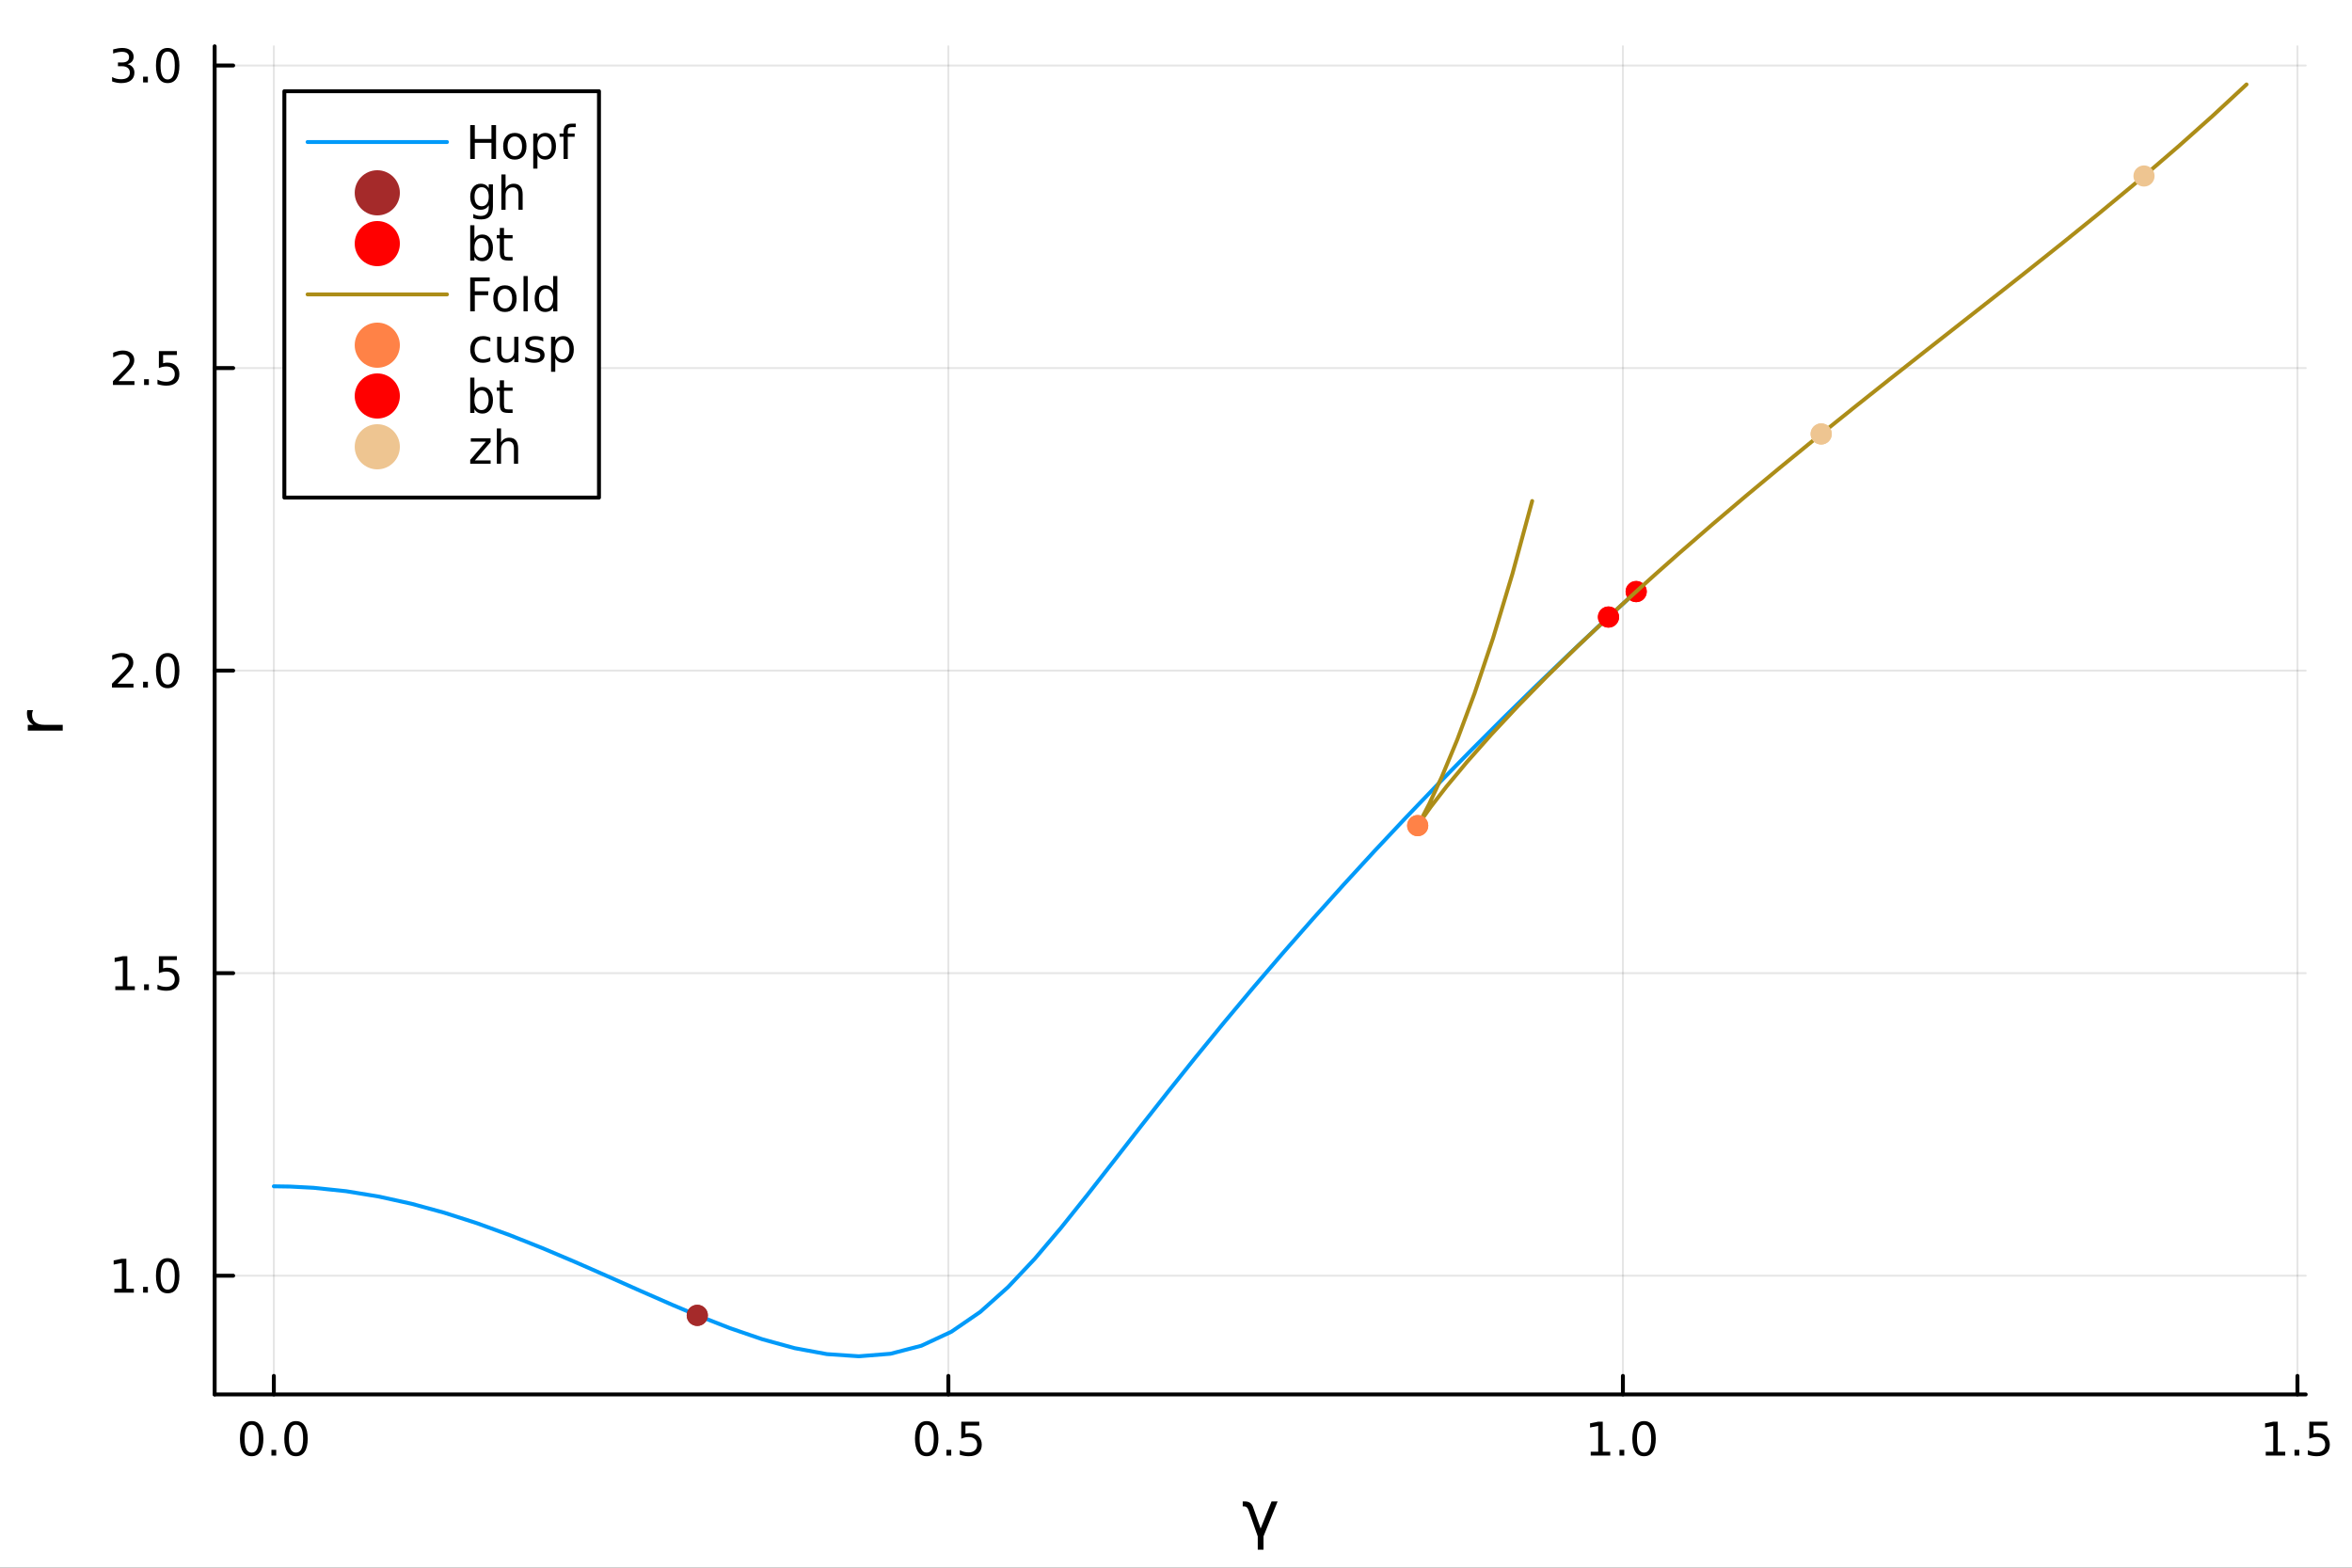 <?xml version="1.0" encoding="utf-8"?>
<svg xmlns="http://www.w3.org/2000/svg" xmlns:xlink="http://www.w3.org/1999/xlink" width="600" height="400" viewBox="0 0 2400 1600">
<rect x="0" y="0" width="2400" height="1600" fill="#333333" stroke="none"/>
<defs>
  <clipPath id="clip730">
    <rect x="0" y="0" width="2400" height="1600"/>
  </clipPath>
</defs>
<path clip-path="url(#clip730)" d="M0 1600 L2400 1600 L2400 0 L0 0  Z" fill="#ffffff" fill-rule="evenodd" fill-opacity="1"/>
<defs>
  <clipPath id="clip731">
    <rect x="480" y="0" width="1681" height="1600"/>
  </clipPath>
</defs>
<path clip-path="url(#clip730)" d="M219.033 1423.18 L2352.76 1423.18 L2352.76 47.244 L219.033 47.244  Z" fill="#ffffff" fill-rule="evenodd" fill-opacity="1"/>
<defs>
  <clipPath id="clip732">
    <rect x="219" y="47" width="2135" height="1377"/>
  </clipPath>
</defs>
<polyline clip-path="url(#clip732)" style="stroke:#000000; stroke-linecap:round; stroke-linejoin:round; stroke-width:2; stroke-opacity:0.1; fill:none" points="279.421,1423.18 279.421,47.244 "/>
<polyline clip-path="url(#clip732)" style="stroke:#000000; stroke-linecap:round; stroke-linejoin:round; stroke-width:2; stroke-opacity:0.1; fill:none" points="967.726,1423.18 967.726,47.244 "/>
<polyline clip-path="url(#clip732)" style="stroke:#000000; stroke-linecap:round; stroke-linejoin:round; stroke-width:2; stroke-opacity:0.1; fill:none" points="1656.03,1423.18 1656.03,47.244 "/>
<polyline clip-path="url(#clip732)" style="stroke:#000000; stroke-linecap:round; stroke-linejoin:round; stroke-width:2; stroke-opacity:0.1; fill:none" points="2344.34,1423.18 2344.34,47.244 "/>
<polyline clip-path="url(#clip730)" style="stroke:#000000; stroke-linecap:round; stroke-linejoin:round; stroke-width:4; stroke-opacity:1; fill:none" points="219.033,1423.18 2352.76,1423.18 "/>
<polyline clip-path="url(#clip730)" style="stroke:#000000; stroke-linecap:round; stroke-linejoin:round; stroke-width:4; stroke-opacity:1; fill:none" points="279.421,1423.18 279.421,1404.28 "/>
<polyline clip-path="url(#clip730)" style="stroke:#000000; stroke-linecap:round; stroke-linejoin:round; stroke-width:4; stroke-opacity:1; fill:none" points="967.726,1423.18 967.726,1404.28 "/>
<polyline clip-path="url(#clip730)" style="stroke:#000000; stroke-linecap:round; stroke-linejoin:round; stroke-width:4; stroke-opacity:1; fill:none" points="1656.03,1423.18 1656.03,1404.28 "/>
<polyline clip-path="url(#clip730)" style="stroke:#000000; stroke-linecap:round; stroke-linejoin:round; stroke-width:4; stroke-opacity:1; fill:none" points="2344.34,1423.18 2344.34,1404.28 "/>
<path clip-path="url(#clip730)" d="M256.806 1454.1 Q253.195 1454.1 251.366 1457.66 Q249.56 1461.2 249.56 1468.33 Q249.56 1475.44 251.366 1479.01 Q253.195 1482.55 256.806 1482.55 Q260.44 1482.55 262.245 1479.01 Q264.074 1475.44 264.074 1468.33 Q264.074 1461.2 262.245 1457.66 Q260.44 1454.1 256.806 1454.1 M256.806 1450.39 Q262.616 1450.39 265.671 1455 Q268.75 1459.58 268.75 1468.33 Q268.75 1477.06 265.671 1481.67 Q262.616 1486.25 256.806 1486.25 Q250.996 1486.25 247.917 1481.67 Q244.861 1477.06 244.861 1468.33 Q244.861 1459.58 247.917 1455 Q250.996 1450.39 256.806 1450.39 Z" fill="#000000" fill-rule="nonzero" fill-opacity="1" /><path clip-path="url(#clip730)" d="M276.968 1479.7 L281.852 1479.7 L281.852 1485.58 L276.968 1485.58 L276.968 1479.7 Z" fill="#000000" fill-rule="nonzero" fill-opacity="1" /><path clip-path="url(#clip730)" d="M302.037 1454.1 Q298.426 1454.1 296.597 1457.66 Q294.792 1461.2 294.792 1468.33 Q294.792 1475.44 296.597 1479.01 Q298.426 1482.55 302.037 1482.55 Q305.671 1482.55 307.477 1479.01 Q309.305 1475.44 309.305 1468.33 Q309.305 1461.2 307.477 1457.66 Q305.671 1454.1 302.037 1454.1 M302.037 1450.39 Q307.847 1450.39 310.903 1455 Q313.981 1459.58 313.981 1468.33 Q313.981 1477.06 310.903 1481.67 Q307.847 1486.25 302.037 1486.25 Q296.227 1486.25 293.148 1481.67 Q290.093 1477.06 290.093 1468.33 Q290.093 1459.58 293.148 1455 Q296.227 1450.39 302.037 1450.39 Z" fill="#000000" fill-rule="nonzero" fill-opacity="1" /><path clip-path="url(#clip730)" d="M945.609 1454.1 Q941.997 1454.1 940.169 1457.66 Q938.363 1461.2 938.363 1468.33 Q938.363 1475.44 940.169 1479.01 Q941.997 1482.55 945.609 1482.55 Q949.243 1482.55 951.048 1479.01 Q952.877 1475.44 952.877 1468.33 Q952.877 1461.2 951.048 1457.66 Q949.243 1454.1 945.609 1454.1 M945.609 1450.39 Q951.419 1450.39 954.474 1455 Q957.553 1459.58 957.553 1468.33 Q957.553 1477.06 954.474 1481.67 Q951.419 1486.25 945.609 1486.25 Q939.798 1486.25 936.72 1481.67 Q933.664 1477.06 933.664 1468.33 Q933.664 1459.58 936.72 1455 Q939.798 1450.39 945.609 1450.39 Z" fill="#000000" fill-rule="nonzero" fill-opacity="1" /><path clip-path="url(#clip730)" d="M965.77 1479.7 L970.655 1479.7 L970.655 1485.58 L965.77 1485.58 L965.77 1479.7 Z" fill="#000000" fill-rule="nonzero" fill-opacity="1" /><path clip-path="url(#clip730)" d="M980.886 1451.02 L999.242 1451.02 L999.242 1454.96 L985.168 1454.96 L985.168 1463.43 Q986.187 1463.08 987.206 1462.92 Q988.224 1462.73 989.243 1462.73 Q995.03 1462.73 998.409 1465.9 Q1001.79 1469.08 1001.79 1474.49 Q1001.79 1480.07 998.317 1483.17 Q994.844 1486.25 988.525 1486.25 Q986.349 1486.25 984.081 1485.88 Q981.835 1485.51 979.428 1484.77 L979.428 1480.07 Q981.511 1481.2 983.733 1481.76 Q985.956 1482.32 988.432 1482.32 Q992.437 1482.32 994.775 1480.21 Q997.113 1478.1 997.113 1474.49 Q997.113 1470.88 994.775 1468.77 Q992.437 1466.67 988.432 1466.67 Q986.557 1466.67 984.682 1467.08 Q982.831 1467.5 980.886 1468.38 L980.886 1451.02 Z" fill="#000000" fill-rule="nonzero" fill-opacity="1" /><path clip-path="url(#clip730)" d="M1623.18 1481.64 L1630.82 1481.64 L1630.82 1455.28 L1622.51 1456.95 L1622.51 1452.69 L1630.78 1451.02 L1635.45 1451.02 L1635.45 1481.64 L1643.09 1481.64 L1643.09 1485.58 L1623.18 1485.58 L1623.18 1481.64 Z" fill="#000000" fill-rule="nonzero" fill-opacity="1" /><path clip-path="url(#clip730)" d="M1652.54 1479.7 L1657.42 1479.7 L1657.42 1485.58 L1652.54 1485.58 L1652.54 1479.7 Z" fill="#000000" fill-rule="nonzero" fill-opacity="1" /><path clip-path="url(#clip730)" d="M1677.61 1454.1 Q1673.99 1454.1 1672.17 1457.66 Q1670.36 1461.2 1670.36 1468.33 Q1670.36 1475.44 1672.17 1479.01 Q1673.99 1482.55 1677.61 1482.55 Q1681.24 1482.55 1683.05 1479.01 Q1684.87 1475.44 1684.87 1468.33 Q1684.87 1461.2 1683.05 1457.66 Q1681.24 1454.1 1677.61 1454.1 M1677.61 1450.39 Q1683.42 1450.39 1686.47 1455 Q1689.55 1459.58 1689.55 1468.33 Q1689.55 1477.06 1686.47 1481.67 Q1683.42 1486.25 1677.61 1486.25 Q1671.8 1486.25 1668.72 1481.67 Q1665.66 1477.06 1665.66 1468.33 Q1665.66 1459.58 1668.72 1455 Q1671.8 1450.39 1677.61 1450.39 Z" fill="#000000" fill-rule="nonzero" fill-opacity="1" /><path clip-path="url(#clip730)" d="M2311.99 1481.64 L2319.63 1481.64 L2319.63 1455.28 L2311.32 1456.95 L2311.32 1452.69 L2319.58 1451.02 L2324.26 1451.02 L2324.26 1481.64 L2331.89 1481.64 L2331.89 1485.58 L2311.99 1485.58 L2311.99 1481.64 Z" fill="#000000" fill-rule="nonzero" fill-opacity="1" /><path clip-path="url(#clip730)" d="M2341.34 1479.7 L2346.22 1479.7 L2346.22 1485.58 L2341.34 1485.58 L2341.34 1479.7 Z" fill="#000000" fill-rule="nonzero" fill-opacity="1" /><path clip-path="url(#clip730)" d="M2356.45 1451.02 L2374.81 1451.02 L2374.81 1454.96 L2360.74 1454.96 L2360.74 1463.43 Q2361.76 1463.08 2362.77 1462.92 Q2363.79 1462.73 2364.81 1462.73 Q2370.6 1462.73 2373.98 1465.9 Q2377.36 1469.08 2377.36 1474.49 Q2377.36 1480.07 2373.89 1483.17 Q2370.41 1486.25 2364.09 1486.25 Q2361.92 1486.25 2359.65 1485.88 Q2357.4 1485.51 2355 1484.77 L2355 1480.07 Q2357.08 1481.2 2359.3 1481.76 Q2361.52 1482.32 2364 1482.32 Q2368.01 1482.32 2370.34 1480.21 Q2372.68 1478.1 2372.68 1474.49 Q2372.68 1470.88 2370.34 1468.77 Q2368.01 1466.67 2364 1466.67 Q2362.13 1466.67 2360.25 1467.08 Q2358.4 1467.5 2356.45 1468.38 L2356.45 1451.02 Z" fill="#000000" fill-rule="nonzero" fill-opacity="1" /><path clip-path="url(#clip730)" d="M1278.56 1538 L1286.36 1560.02 L1297.5 1532.4 L1303.7 1532.4 L1289.28 1568.04 L1289.28 1581.6 L1283.43 1581.6 L1283.43 1568.04 L1274.07 1541.44 Q1272.67 1537.42 1269.65 1537.42 L1268.09 1537.42 L1268.09 1532.4 L1270.31 1532.4 Q1276.58 1532.4 1278.56 1538 Z" fill="#000000" fill-rule="nonzero" fill-opacity="1" /><polyline clip-path="url(#clip732)" style="stroke:#000000; stroke-linecap:round; stroke-linejoin:round; stroke-width:2; stroke-opacity:0.1; fill:none" points="219.033,1302 2352.76,1302 "/>
<polyline clip-path="url(#clip732)" style="stroke:#000000; stroke-linecap:round; stroke-linejoin:round; stroke-width:2; stroke-opacity:0.1; fill:none" points="219.033,993.215 2352.76,993.215 "/>
<polyline clip-path="url(#clip732)" style="stroke:#000000; stroke-linecap:round; stroke-linejoin:round; stroke-width:2; stroke-opacity:0.1; fill:none" points="219.033,684.428 2352.76,684.428 "/>
<polyline clip-path="url(#clip732)" style="stroke:#000000; stroke-linecap:round; stroke-linejoin:round; stroke-width:2; stroke-opacity:0.1; fill:none" points="219.033,375.64 2352.76,375.64 "/>
<polyline clip-path="url(#clip732)" style="stroke:#000000; stroke-linecap:round; stroke-linejoin:round; stroke-width:2; stroke-opacity:0.1; fill:none" points="219.033,66.853 2352.76,66.853 "/>
<polyline clip-path="url(#clip730)" style="stroke:#000000; stroke-linecap:round; stroke-linejoin:round; stroke-width:4; stroke-opacity:1; fill:none" points="219.033,1423.18 219.033,47.244 "/>
<polyline clip-path="url(#clip730)" style="stroke:#000000; stroke-linecap:round; stroke-linejoin:round; stroke-width:4; stroke-opacity:1; fill:none" points="219.033,1302 237.931,1302 "/>
<polyline clip-path="url(#clip730)" style="stroke:#000000; stroke-linecap:round; stroke-linejoin:round; stroke-width:4; stroke-opacity:1; fill:none" points="219.033,993.215 237.931,993.215 "/>
<polyline clip-path="url(#clip730)" style="stroke:#000000; stroke-linecap:round; stroke-linejoin:round; stroke-width:4; stroke-opacity:1; fill:none" points="219.033,684.428 237.931,684.428 "/>
<polyline clip-path="url(#clip730)" style="stroke:#000000; stroke-linecap:round; stroke-linejoin:round; stroke-width:4; stroke-opacity:1; fill:none" points="219.033,375.64 237.931,375.64 "/>
<polyline clip-path="url(#clip730)" style="stroke:#000000; stroke-linecap:round; stroke-linejoin:round; stroke-width:4; stroke-opacity:1; fill:none" points="219.033,66.853 237.931,66.853 "/>
<path clip-path="url(#clip730)" d="M116.668 1315.35 L124.306 1315.35 L124.306 1288.98 L115.996 1290.65 L115.996 1286.39 L124.26 1284.72 L128.936 1284.72 L128.936 1315.35 L136.575 1315.35 L136.575 1319.28 L116.668 1319.28 L116.668 1315.35 Z" fill="#000000" fill-rule="nonzero" fill-opacity="1" /><path clip-path="url(#clip730)" d="M146.019 1313.4 L150.903 1313.4 L150.903 1319.28 L146.019 1319.28 L146.019 1313.4 Z" fill="#000000" fill-rule="nonzero" fill-opacity="1" /><path clip-path="url(#clip730)" d="M171.089 1287.8 Q167.477 1287.8 165.649 1291.37 Q163.843 1294.91 163.843 1302.04 Q163.843 1309.14 165.649 1312.71 Q167.477 1316.25 171.089 1316.25 Q174.723 1316.25 176.528 1312.71 Q178.357 1309.14 178.357 1302.04 Q178.357 1294.91 176.528 1291.37 Q174.723 1287.8 171.089 1287.8 M171.089 1284.1 Q176.899 1284.1 179.954 1288.7 Q183.033 1293.29 183.033 1302.04 Q183.033 1310.76 179.954 1315.37 Q176.899 1319.95 171.089 1319.95 Q165.278 1319.95 162.2 1315.37 Q159.144 1310.76 159.144 1302.04 Q159.144 1293.29 162.2 1288.7 Q165.278 1284.1 171.089 1284.1 Z" fill="#000000" fill-rule="nonzero" fill-opacity="1" /><path clip-path="url(#clip730)" d="M117.663 1006.56 L125.302 1006.56 L125.302 980.194 L116.992 981.861 L116.992 977.602 L125.255 975.935 L129.931 975.935 L129.931 1006.56 L137.57 1006.56 L137.57 1010.5 L117.663 1010.5 L117.663 1006.56 Z" fill="#000000" fill-rule="nonzero" fill-opacity="1" /><path clip-path="url(#clip730)" d="M147.015 1004.62 L151.899 1004.62 L151.899 1010.5 L147.015 1010.5 L147.015 1004.62 Z" fill="#000000" fill-rule="nonzero" fill-opacity="1" /><path clip-path="url(#clip730)" d="M162.13 975.935 L180.487 975.935 L180.487 979.87 L166.413 979.87 L166.413 988.342 Q167.431 987.995 168.45 987.833 Q169.468 987.648 170.487 987.648 Q176.274 987.648 179.653 990.819 Q183.033 993.991 183.033 999.407 Q183.033 1004.99 179.561 1008.09 Q176.089 1011.17 169.769 1011.17 Q167.593 1011.17 165.325 1010.8 Q163.079 1010.43 160.672 1009.68 L160.672 1004.99 Q162.755 1006.12 164.977 1006.68 Q167.2 1007.23 169.677 1007.23 Q173.681 1007.23 176.019 1005.12 Q178.357 1003.02 178.357 999.407 Q178.357 995.796 176.019 993.69 Q173.681 991.583 169.677 991.583 Q167.802 991.583 165.927 992 Q164.075 992.417 162.13 993.296 L162.13 975.935 Z" fill="#000000" fill-rule="nonzero" fill-opacity="1" /><path clip-path="url(#clip730)" d="M119.885 697.772 L136.204 697.772 L136.204 701.708 L114.26 701.708 L114.26 697.772 Q116.922 695.018 121.505 690.388 Q126.112 685.736 127.292 684.393 Q129.538 681.87 130.417 680.134 Q131.32 678.374 131.32 676.685 Q131.32 673.93 129.376 672.194 Q127.455 670.458 124.353 670.458 Q122.154 670.458 119.7 671.222 Q117.269 671.986 114.492 673.537 L114.492 668.814 Q117.316 667.68 119.769 667.101 Q122.223 666.523 124.26 666.523 Q129.63 666.523 132.825 669.208 Q136.019 671.893 136.019 676.384 Q136.019 678.513 135.209 680.435 Q134.422 682.333 132.316 684.925 Q131.737 685.597 128.635 688.814 Q125.533 692.009 119.885 697.772 Z" fill="#000000" fill-rule="nonzero" fill-opacity="1" /><path clip-path="url(#clip730)" d="M146.019 695.828 L150.903 695.828 L150.903 701.708 L146.019 701.708 L146.019 695.828 Z" fill="#000000" fill-rule="nonzero" fill-opacity="1" /><path clip-path="url(#clip730)" d="M171.089 670.226 Q167.477 670.226 165.649 673.791 Q163.843 677.333 163.843 684.462 Q163.843 691.569 165.649 695.134 Q167.477 698.675 171.089 698.675 Q174.723 698.675 176.528 695.134 Q178.357 691.569 178.357 684.462 Q178.357 677.333 176.528 673.791 Q174.723 670.226 171.089 670.226 M171.089 666.523 Q176.899 666.523 179.954 671.129 Q183.033 675.712 183.033 684.462 Q183.033 693.189 179.954 697.796 Q176.899 702.379 171.089 702.379 Q165.278 702.379 162.2 697.796 Q159.144 693.189 159.144 684.462 Q159.144 675.712 162.2 671.129 Q165.278 666.523 171.089 666.523 Z" fill="#000000" fill-rule="nonzero" fill-opacity="1" /><path clip-path="url(#clip730)" d="M120.88 388.985 L137.2 388.985 L137.2 392.92 L115.256 392.92 L115.256 388.985 Q117.918 386.23 122.501 381.601 Q127.107 376.948 128.288 375.605 Q130.533 373.082 131.413 371.346 Q132.316 369.587 132.316 367.897 Q132.316 365.143 130.371 363.406 Q128.45 361.67 125.348 361.67 Q123.149 361.67 120.695 362.434 Q118.265 363.198 115.487 364.749 L115.487 360.027 Q118.311 358.893 120.765 358.314 Q123.218 357.735 125.255 357.735 Q130.626 357.735 133.82 360.42 Q137.015 363.106 137.015 367.596 Q137.015 369.726 136.204 371.647 Q135.417 373.545 133.311 376.138 Q132.732 376.809 129.63 380.027 Q126.529 383.221 120.88 388.985 Z" fill="#000000" fill-rule="nonzero" fill-opacity="1" /><path clip-path="url(#clip730)" d="M147.015 387.041 L151.899 387.041 L151.899 392.92 L147.015 392.92 L147.015 387.041 Z" fill="#000000" fill-rule="nonzero" fill-opacity="1" /><path clip-path="url(#clip730)" d="M162.13 358.36 L180.487 358.36 L180.487 362.295 L166.413 362.295 L166.413 370.768 Q167.431 370.42 168.45 370.258 Q169.468 370.073 170.487 370.073 Q176.274 370.073 179.653 373.244 Q183.033 376.416 183.033 381.832 Q183.033 387.411 179.561 390.513 Q176.089 393.591 169.769 393.591 Q167.593 393.591 165.325 393.221 Q163.079 392.851 160.672 392.11 L160.672 387.411 Q162.755 388.545 164.977 389.101 Q167.2 389.656 169.677 389.656 Q173.681 389.656 176.019 387.55 Q178.357 385.443 178.357 381.832 Q178.357 378.221 176.019 376.115 Q173.681 374.008 169.677 374.008 Q167.802 374.008 165.927 374.425 Q164.075 374.842 162.13 375.721 L162.13 358.36 Z" fill="#000000" fill-rule="nonzero" fill-opacity="1" /><path clip-path="url(#clip730)" d="M130.024 65.499 Q133.38 66.216 135.255 68.485 Q137.154 70.753 137.154 74.087 Q137.154 79.202 133.635 82.003 Q130.117 84.804 123.635 84.804 Q121.459 84.804 119.144 84.364 Q116.853 83.948 114.399 83.091 L114.399 78.577 Q116.343 79.712 118.658 80.29 Q120.973 80.869 123.496 80.869 Q127.894 80.869 130.186 79.133 Q132.501 77.397 132.501 74.087 Q132.501 71.031 130.348 69.318 Q128.218 67.582 124.399 67.582 L120.371 67.582 L120.371 63.739 L124.584 63.739 Q128.033 63.739 129.862 62.374 Q131.691 60.985 131.691 58.392 Q131.691 55.73 129.792 54.318 Q127.917 52.883 124.399 52.883 Q122.478 52.883 120.279 53.3 Q118.08 53.716 115.441 54.596 L115.441 50.429 Q118.103 49.688 120.418 49.318 Q122.755 48.948 124.816 48.948 Q130.14 48.948 133.242 51.378 Q136.343 53.786 136.343 57.906 Q136.343 60.776 134.7 62.767 Q133.056 64.735 130.024 65.499 Z" fill="#000000" fill-rule="nonzero" fill-opacity="1" /><path clip-path="url(#clip730)" d="M146.019 78.253 L150.903 78.253 L150.903 84.133 L146.019 84.133 L146.019 78.253 Z" fill="#000000" fill-rule="nonzero" fill-opacity="1" /><path clip-path="url(#clip730)" d="M171.089 52.651 Q167.477 52.651 165.649 56.216 Q163.843 59.758 163.843 66.887 Q163.843 73.994 165.649 77.559 Q167.477 81.1 171.089 81.1 Q174.723 81.1 176.528 77.559 Q178.357 73.994 178.357 66.887 Q178.357 59.758 176.528 56.216 Q174.723 52.651 171.089 52.651 M171.089 48.948 Q176.899 48.948 179.954 53.554 Q183.033 58.138 183.033 66.887 Q183.033 75.614 179.954 80.221 Q176.899 84.804 171.089 84.804 Q165.278 84.804 162.2 80.221 Q159.144 75.614 159.144 66.887 Q159.144 58.138 162.2 53.554 Q165.278 48.948 171.089 48.948 Z" fill="#000000" fill-rule="nonzero" fill-opacity="1" /><path clip-path="url(#clip730)" d="M33.831 724.772 Q33.258 725.759 33.003 726.937 Q32.717 728.082 32.717 729.483 Q32.717 734.448 35.963 737.122 Q39.178 739.763 45.225 739.763 L64.004 739.763 L64.004 745.652 L28.356 745.652 L28.356 739.763 L33.894 739.763 Q30.648 737.917 29.088 734.957 Q27.497 731.997 27.497 727.764 Q27.497 727.159 27.592 726.427 Q27.656 725.695 27.815 724.804 L33.831 724.772 Z" fill="#000000" fill-rule="nonzero" fill-opacity="1" /><polyline clip-path="url(#clip732)" style="stroke:#009af9; stroke-linecap:round; stroke-linejoin:round; stroke-width:4; stroke-opacity:1; fill:none" points="279.421,1210.76 296.113,1211.02 319.868,1212.27 353.25,1215.77 386.628,1221.24 420.001,1228.6 453.367,1237.72 486.725,1248.44 520.073,1260.56 553.41,1273.82 586.732,1287.94 620.039,1302.59 653.327,1317.41 686.592,1331.98 711.522,1342.48 744.725,1355.49 777.868,1366.86 810.913,1375.96 843.798,1382.03 876.42,1384.24 908.618,1381.67 940.159,1373.48 970.772,1359.19 1000.25,1338.97 1028.57,1313.69 1055.97,1284.62 1082.82,1252.94 1109.53,1219.57 1136.39,1185.17 1163.63,1150.17 1191.39,1114.86 1219.74,1079.41 1248.71,1043.96 1278.31,1008.59 1308.51,973.34 1339.28,938.265 1370.59,903.394 1402.4,868.751 1434.67,834.36 1467.37,800.244 1500.45,766.43 1533.88,732.946 1567.62,699.824 1601.63,667.112 1635.79,634.906 1669.57,603.774 "/>
<circle clip-path="url(#clip732)" cx="711.522" cy="1342.48" r="10.8" fill="#a52a2a" fill-rule="evenodd" fill-opacity="1" stroke="none"/>
<circle clip-path="url(#clip732)" cx="1669.57" cy="603.774" r="10.8" fill="#ff0000" fill-rule="evenodd" fill-opacity="1" stroke="none"/>
<circle clip-path="url(#clip732)" cx="711.522" cy="1342.48" r="10.8" fill="#a52a2a" fill-rule="evenodd" fill-opacity="1" stroke="none"/>
<circle clip-path="url(#clip732)" cx="1669.57" cy="603.774" r="10.8" fill="#ff0000" fill-rule="evenodd" fill-opacity="1" stroke="none"/>
<polyline clip-path="url(#clip732)" style="stroke:#ac8d18; stroke-linecap:round; stroke-linejoin:round; stroke-width:4; stroke-opacity:1; fill:none" points="1563.44,511.336 1543.29,585.687 1523.58,651.12 1504.67,707.571 1487.04,754.833 1471.37,792.528 1458.57,820.108 1449.87,836.941 1446.62,842.639 1446.61,842.643 1449.92,837.597 1459.99,823.474 1476.1,802.667 1497.06,777.484 1521.7,749.675 1549.07,720.399 1578.45,690.385 1609.33,660.079 1641.31,629.772 1656.39,615.821 1672.89,600.763 1689.56,585.766 1713.53,564.534 1747.63,534.956 1782.1,505.708 1816.84,476.804 1851.78,448.234 1858.36,442.903 1893.44,414.706 1928.6,386.759 1963.8,359.01 1999.01,331.377 2034.21,303.759 2069.38,276.031 2104.51,248.051 2139.59,219.659 2174.63,190.683 2187.76,179.624 2222.7,149.556 2257.58,118.468 2292.37,86.186 "/>
<circle clip-path="url(#clip732)" cx="1446.62" cy="842.639" r="10.8" fill="#ff8247" fill-rule="evenodd" fill-opacity="1" stroke="none"/>
<circle clip-path="url(#clip732)" cx="1641.31" cy="629.772" r="10.8" fill="#ff0000" fill-rule="evenodd" fill-opacity="1" stroke="none"/>
<circle clip-path="url(#clip732)" cx="1858.36" cy="442.903" r="10.8" fill="#eec591" fill-rule="evenodd" fill-opacity="1" stroke="none"/>
<circle clip-path="url(#clip732)" cx="2187.76" cy="179.624" r="10.8" fill="#eec591" fill-rule="evenodd" fill-opacity="1" stroke="none"/>
<circle clip-path="url(#clip732)" cx="1446.62" cy="842.639" r="10.8" fill="#ff8247" fill-rule="evenodd" fill-opacity="1" stroke="none"/>
<circle clip-path="url(#clip732)" cx="1641.31" cy="629.772" r="10.8" fill="#ff0000" fill-rule="evenodd" fill-opacity="1" stroke="none"/>
<circle clip-path="url(#clip732)" cx="1858.36" cy="442.903" r="10.8" fill="#eec591" fill-rule="evenodd" fill-opacity="1" stroke="none"/>
<path clip-path="url(#clip730)" d="M290.157 507.829 L611.214 507.829 L611.214 93.109 L290.157 93.109  Z" fill="#ffffff" fill-rule="evenodd" fill-opacity="1"/>
<polyline clip-path="url(#clip730)" style="stroke:#000000; stroke-linecap:round; stroke-linejoin:round; stroke-width:4; stroke-opacity:1; fill:none" points="290.157,507.829 611.214,507.829 611.214,93.109 290.157,93.109 290.157,507.829 "/>
<polyline clip-path="url(#clip730)" style="stroke:#009af9; stroke-linecap:round; stroke-linejoin:round; stroke-width:4; stroke-opacity:1; fill:none" points="313.865,144.949 456.113,144.949 "/>
<path clip-path="url(#clip730)" d="M479.821 127.669 L484.497 127.669 L484.497 141.835 L501.488 141.835 L501.488 127.669 L506.164 127.669 L506.164 162.229 L501.488 162.229 L501.488 145.77 L484.497 145.77 L484.497 162.229 L479.821 162.229 L479.821 127.669 Z" fill="#000000" fill-rule="nonzero" fill-opacity="1" /><path clip-path="url(#clip730)" d="M525.33 139.289 Q521.904 139.289 519.914 141.974 Q517.923 144.636 517.923 149.289 Q517.923 153.942 519.891 156.627 Q521.881 159.289 525.33 159.289 Q528.733 159.289 530.724 156.604 Q532.715 153.918 532.715 149.289 Q532.715 144.682 530.724 141.997 Q528.733 139.289 525.33 139.289 M525.33 135.678 Q530.886 135.678 534.057 139.289 Q537.228 142.9 537.228 149.289 Q537.228 155.655 534.057 159.289 Q530.886 162.9 525.33 162.9 Q519.752 162.9 516.58 159.289 Q513.432 155.655 513.432 149.289 Q513.432 142.9 516.58 139.289 Q519.752 135.678 525.33 135.678 Z" fill="#000000" fill-rule="nonzero" fill-opacity="1" /><path clip-path="url(#clip730)" d="M548.409 158.34 L548.409 172.09 L544.127 172.09 L544.127 136.303 L548.409 136.303 L548.409 140.238 Q549.751 137.923 551.789 136.812 Q553.849 135.678 556.696 135.678 Q561.418 135.678 564.358 139.428 Q567.321 143.178 567.321 149.289 Q567.321 155.4 564.358 159.15 Q561.418 162.9 556.696 162.9 Q553.849 162.9 551.789 161.789 Q549.751 160.655 548.409 158.34 M562.9 149.289 Q562.9 144.59 560.955 141.928 Q559.034 139.243 555.654 139.243 Q552.275 139.243 550.33 141.928 Q548.409 144.59 548.409 149.289 Q548.409 153.988 550.33 156.673 Q552.275 159.335 555.654 159.335 Q559.034 159.335 560.955 156.673 Q562.9 153.988 562.9 149.289 Z" fill="#000000" fill-rule="nonzero" fill-opacity="1" /><path clip-path="url(#clip730)" d="M587.506 126.21 L587.506 129.752 L583.432 129.752 Q581.14 129.752 580.237 130.678 Q579.358 131.604 579.358 134.011 L579.358 136.303 L586.372 136.303 L586.372 139.613 L579.358 139.613 L579.358 162.229 L575.075 162.229 L575.075 139.613 L571.001 139.613 L571.001 136.303 L575.075 136.303 L575.075 134.497 Q575.075 130.169 577.089 128.201 Q579.103 126.21 583.478 126.21 L587.506 126.21 Z" fill="#000000" fill-rule="nonzero" fill-opacity="1" /><circle clip-path="url(#clip730)" cx="384.989" cy="196.789" r="23.04" fill="#a52a2a" fill-rule="evenodd" fill-opacity="1" stroke="none"/>
<path clip-path="url(#clip730)" d="M498.733 200.805 Q498.733 196.175 496.812 193.629 Q494.914 191.083 491.465 191.083 Q488.039 191.083 486.118 193.629 Q484.219 196.175 484.219 200.805 Q484.219 205.411 486.118 207.958 Q488.039 210.504 491.465 210.504 Q494.914 210.504 496.812 207.958 Q498.733 205.411 498.733 200.805 M502.992 210.851 Q502.992 217.471 500.053 220.689 Q497.113 223.93 491.048 223.93 Q488.803 223.93 486.812 223.582 Q484.821 223.258 482.946 222.564 L482.946 218.42 Q484.821 219.439 486.65 219.925 Q488.479 220.411 490.377 220.411 Q494.567 220.411 496.65 218.212 Q498.733 216.036 498.733 211.615 L498.733 209.508 Q497.414 211.8 495.354 212.934 Q493.293 214.069 490.423 214.069 Q485.655 214.069 482.738 210.434 Q479.821 206.8 479.821 200.805 Q479.821 194.786 482.738 191.152 Q485.655 187.518 490.423 187.518 Q493.293 187.518 495.354 188.652 Q497.414 189.786 498.733 192.078 L498.733 188.143 L502.992 188.143 L502.992 210.851 Z" fill="#000000" fill-rule="nonzero" fill-opacity="1" /><path clip-path="url(#clip730)" d="M533.316 198.421 L533.316 214.069 L529.057 214.069 L529.057 198.559 Q529.057 194.879 527.622 193.05 Q526.187 191.222 523.316 191.222 Q519.867 191.222 517.877 193.421 Q515.886 195.62 515.886 199.416 L515.886 214.069 L511.604 214.069 L511.604 178.05 L515.886 178.05 L515.886 192.171 Q517.414 189.833 519.474 188.675 Q521.557 187.518 524.266 187.518 Q528.733 187.518 531.025 190.296 Q533.316 193.05 533.316 198.421 Z" fill="#000000" fill-rule="nonzero" fill-opacity="1" /><circle clip-path="url(#clip730)" cx="384.989" cy="248.629" r="23.04" fill="#ff0000" fill-rule="evenodd" fill-opacity="1" stroke="none"/>
<path clip-path="url(#clip730)" d="M498.594 252.969 Q498.594 248.27 496.65 245.608 Q494.729 242.923 491.349 242.923 Q487.969 242.923 486.025 245.608 Q484.104 248.27 484.104 252.969 Q484.104 257.668 486.025 260.353 Q487.969 263.015 491.349 263.015 Q494.729 263.015 496.65 260.353 Q498.594 257.668 498.594 252.969 M484.104 243.918 Q485.446 241.603 487.483 240.492 Q489.543 239.358 492.391 239.358 Q497.113 239.358 500.053 243.108 Q503.016 246.858 503.016 252.969 Q503.016 259.08 500.053 262.83 Q497.113 266.58 492.391 266.58 Q489.543 266.58 487.483 265.469 Q485.446 264.335 484.104 262.02 L484.104 265.909 L479.821 265.909 L479.821 229.89 L484.104 229.89 L484.104 243.918 Z" fill="#000000" fill-rule="nonzero" fill-opacity="1" /><path clip-path="url(#clip730)" d="M514.289 232.622 L514.289 239.983 L523.062 239.983 L523.062 243.293 L514.289 243.293 L514.289 257.367 Q514.289 260.538 515.145 261.441 Q516.025 262.344 518.687 262.344 L523.062 262.344 L523.062 265.909 L518.687 265.909 Q513.756 265.909 511.881 264.08 Q510.006 262.228 510.006 257.367 L510.006 243.293 L506.881 243.293 L506.881 239.983 L510.006 239.983 L510.006 232.622 L514.289 232.622 Z" fill="#000000" fill-rule="nonzero" fill-opacity="1" /><polyline clip-path="url(#clip730)" style="stroke:#ac8d18; stroke-linecap:round; stroke-linejoin:round; stroke-width:4; stroke-opacity:1; fill:none" points="313.865,300.469 456.113,300.469 "/>
<path clip-path="url(#clip730)" d="M479.821 283.189 L499.682 283.189 L499.682 287.124 L484.497 287.124 L484.497 297.309 L498.201 297.309 L498.201 301.244 L484.497 301.244 L484.497 317.749 L479.821 317.749 L479.821 283.189 Z" fill="#000000" fill-rule="nonzero" fill-opacity="1" /><path clip-path="url(#clip730)" d="M515.261 294.809 Q511.835 294.809 509.844 297.494 Q507.854 300.156 507.854 304.809 Q507.854 309.462 509.821 312.147 Q511.812 314.809 515.261 314.809 Q518.664 314.809 520.654 312.124 Q522.645 309.438 522.645 304.809 Q522.645 300.202 520.654 297.517 Q518.664 294.809 515.261 294.809 M515.261 291.198 Q520.816 291.198 523.988 294.809 Q527.159 298.42 527.159 304.809 Q527.159 311.175 523.988 314.809 Q520.816 318.42 515.261 318.42 Q509.682 318.42 506.511 314.809 Q503.363 311.175 503.363 304.809 Q503.363 298.42 506.511 294.809 Q509.682 291.198 515.261 291.198 Z" fill="#000000" fill-rule="nonzero" fill-opacity="1" /><path clip-path="url(#clip730)" d="M534.219 281.73 L538.478 281.73 L538.478 317.749 L534.219 317.749 L534.219 281.73 Z" fill="#000000" fill-rule="nonzero" fill-opacity="1" /><path clip-path="url(#clip730)" d="M564.45 295.758 L564.45 281.73 L568.71 281.73 L568.71 317.749 L564.45 317.749 L564.45 313.86 Q563.108 316.175 561.048 317.309 Q559.011 318.42 556.14 318.42 Q551.441 318.42 548.478 314.67 Q545.539 310.92 545.539 304.809 Q545.539 298.698 548.478 294.948 Q551.441 291.198 556.14 291.198 Q559.011 291.198 561.048 292.332 Q563.108 293.443 564.45 295.758 M549.937 304.809 Q549.937 309.508 551.858 312.193 Q553.802 314.855 557.182 314.855 Q560.562 314.855 562.506 312.193 Q564.45 309.508 564.45 304.809 Q564.45 300.11 562.506 297.448 Q560.562 294.763 557.182 294.763 Q553.802 294.763 551.858 297.448 Q549.937 300.11 549.937 304.809 Z" fill="#000000" fill-rule="nonzero" fill-opacity="1" /><circle clip-path="url(#clip730)" cx="384.989" cy="352.309" r="23.04" fill="#ff8247" fill-rule="evenodd" fill-opacity="1" stroke="none"/>
<path clip-path="url(#clip730)" d="M500.33 344.658 L500.33 348.64 Q498.525 347.644 496.696 347.158 Q494.891 346.649 493.039 346.649 Q488.895 346.649 486.604 349.288 Q484.312 351.904 484.312 356.649 Q484.312 361.394 486.604 364.033 Q488.895 366.649 493.039 366.649 Q494.891 366.649 496.696 366.163 Q498.525 365.653 500.33 364.658 L500.33 368.593 Q498.548 369.427 496.627 369.843 Q494.729 370.26 492.576 370.26 Q486.719 370.26 483.27 366.579 Q479.821 362.899 479.821 356.649 Q479.821 350.306 483.294 346.672 Q486.789 343.038 492.854 343.038 Q494.821 343.038 496.696 343.455 Q498.571 343.848 500.33 344.658 Z" fill="#000000" fill-rule="nonzero" fill-opacity="1" /><path clip-path="url(#clip730)" d="M507.298 359.357 L507.298 343.663 L511.557 343.663 L511.557 359.195 Q511.557 362.876 512.992 364.728 Q514.428 366.556 517.298 366.556 Q520.747 366.556 522.738 364.357 Q524.752 362.158 524.752 358.362 L524.752 343.663 L529.011 343.663 L529.011 369.589 L524.752 369.589 L524.752 365.607 Q523.201 367.968 521.141 369.126 Q519.103 370.26 516.395 370.26 Q511.928 370.26 509.613 367.482 Q507.298 364.704 507.298 359.357 M518.016 343.038 L518.016 343.038 Z" fill="#000000" fill-rule="nonzero" fill-opacity="1" /><path clip-path="url(#clip730)" d="M554.312 344.427 L554.312 348.454 Q552.506 347.529 550.562 347.066 Q548.617 346.603 546.534 346.603 Q543.363 346.603 541.765 347.575 Q540.191 348.547 540.191 350.491 Q540.191 351.973 541.326 352.829 Q542.46 353.663 545.886 354.427 L547.344 354.751 Q551.881 355.723 553.779 357.505 Q555.701 359.265 555.701 362.436 Q555.701 366.047 552.83 368.153 Q549.983 370.26 544.983 370.26 Q542.9 370.26 540.631 369.843 Q538.386 369.45 535.886 368.64 L535.886 364.241 Q538.247 365.468 540.539 366.093 Q542.83 366.695 545.076 366.695 Q548.085 366.695 549.705 365.677 Q551.326 364.635 551.326 362.76 Q551.326 361.024 550.145 360.098 Q548.988 359.172 545.029 358.316 L543.548 357.968 Q539.589 357.135 537.83 355.422 Q536.071 353.686 536.071 350.677 Q536.071 347.019 538.664 345.029 Q541.256 343.038 546.025 343.038 Q548.386 343.038 550.469 343.385 Q552.552 343.732 554.312 344.427 Z" fill="#000000" fill-rule="nonzero" fill-opacity="1" /><path clip-path="url(#clip730)" d="M566.603 365.7 L566.603 379.45 L562.321 379.45 L562.321 343.663 L566.603 343.663 L566.603 347.598 Q567.946 345.283 569.983 344.172 Q572.043 343.038 574.89 343.038 Q579.612 343.038 582.552 346.788 Q585.515 350.538 585.515 356.649 Q585.515 362.76 582.552 366.51 Q579.612 370.26 574.89 370.26 Q572.043 370.26 569.983 369.149 Q567.946 368.015 566.603 365.7 M581.094 356.649 Q581.094 351.95 579.149 349.288 Q577.228 346.603 573.849 346.603 Q570.469 346.603 568.525 349.288 Q566.603 351.95 566.603 356.649 Q566.603 361.348 568.525 364.033 Q570.469 366.695 573.849 366.695 Q577.228 366.695 579.149 364.033 Q581.094 361.348 581.094 356.649 Z" fill="#000000" fill-rule="nonzero" fill-opacity="1" /><circle clip-path="url(#clip730)" cx="384.989" cy="404.149" r="23.04" fill="#ff0000" fill-rule="evenodd" fill-opacity="1" stroke="none"/>
<path clip-path="url(#clip730)" d="M498.594 408.489 Q498.594 403.79 496.65 401.128 Q494.729 398.443 491.349 398.443 Q487.969 398.443 486.025 401.128 Q484.104 403.79 484.104 408.489 Q484.104 413.188 486.025 415.873 Q487.969 418.535 491.349 418.535 Q494.729 418.535 496.65 415.873 Q498.594 413.188 498.594 408.489 M484.104 399.438 Q485.446 397.123 487.483 396.012 Q489.543 394.878 492.391 394.878 Q497.113 394.878 500.053 398.628 Q503.016 402.378 503.016 408.489 Q503.016 414.6 500.053 418.35 Q497.113 422.1 492.391 422.1 Q489.543 422.1 487.483 420.989 Q485.446 419.855 484.104 417.54 L484.104 421.429 L479.821 421.429 L479.821 385.41 L484.104 385.41 L484.104 399.438 Z" fill="#000000" fill-rule="nonzero" fill-opacity="1" /><path clip-path="url(#clip730)" d="M514.289 388.142 L514.289 395.503 L523.062 395.503 L523.062 398.813 L514.289 398.813 L514.289 412.887 Q514.289 416.058 515.145 416.961 Q516.025 417.864 518.687 417.864 L523.062 417.864 L523.062 421.429 L518.687 421.429 Q513.756 421.429 511.881 419.6 Q510.006 417.748 510.006 412.887 L510.006 398.813 L506.881 398.813 L506.881 395.503 L510.006 395.503 L510.006 388.142 L514.289 388.142 Z" fill="#000000" fill-rule="nonzero" fill-opacity="1" /><circle clip-path="url(#clip730)" cx="384.989" cy="455.989" r="23.04" fill="#eec591" fill-rule="evenodd" fill-opacity="1" stroke="none"/>
<path clip-path="url(#clip730)" d="M480.4 447.343 L500.631 447.343 L500.631 451.232 L484.613 469.866 L500.631 469.866 L500.631 473.269 L479.821 473.269 L479.821 469.38 L495.84 450.746 L480.4 450.746 L480.4 447.343 Z" fill="#000000" fill-rule="nonzero" fill-opacity="1" /><path clip-path="url(#clip730)" d="M528.687 457.621 L528.687 473.269 L524.428 473.269 L524.428 457.759 Q524.428 454.079 522.992 452.25 Q521.557 450.422 518.687 450.422 Q515.238 450.422 513.247 452.621 Q511.256 454.82 511.256 458.616 L511.256 473.269 L506.974 473.269 L506.974 437.25 L511.256 437.25 L511.256 451.371 Q512.784 449.033 514.844 447.875 Q516.928 446.718 519.636 446.718 Q524.103 446.718 526.395 449.496 Q528.687 452.25 528.687 457.621 Z" fill="#000000" fill-rule="nonzero" fill-opacity="1" /></svg>
